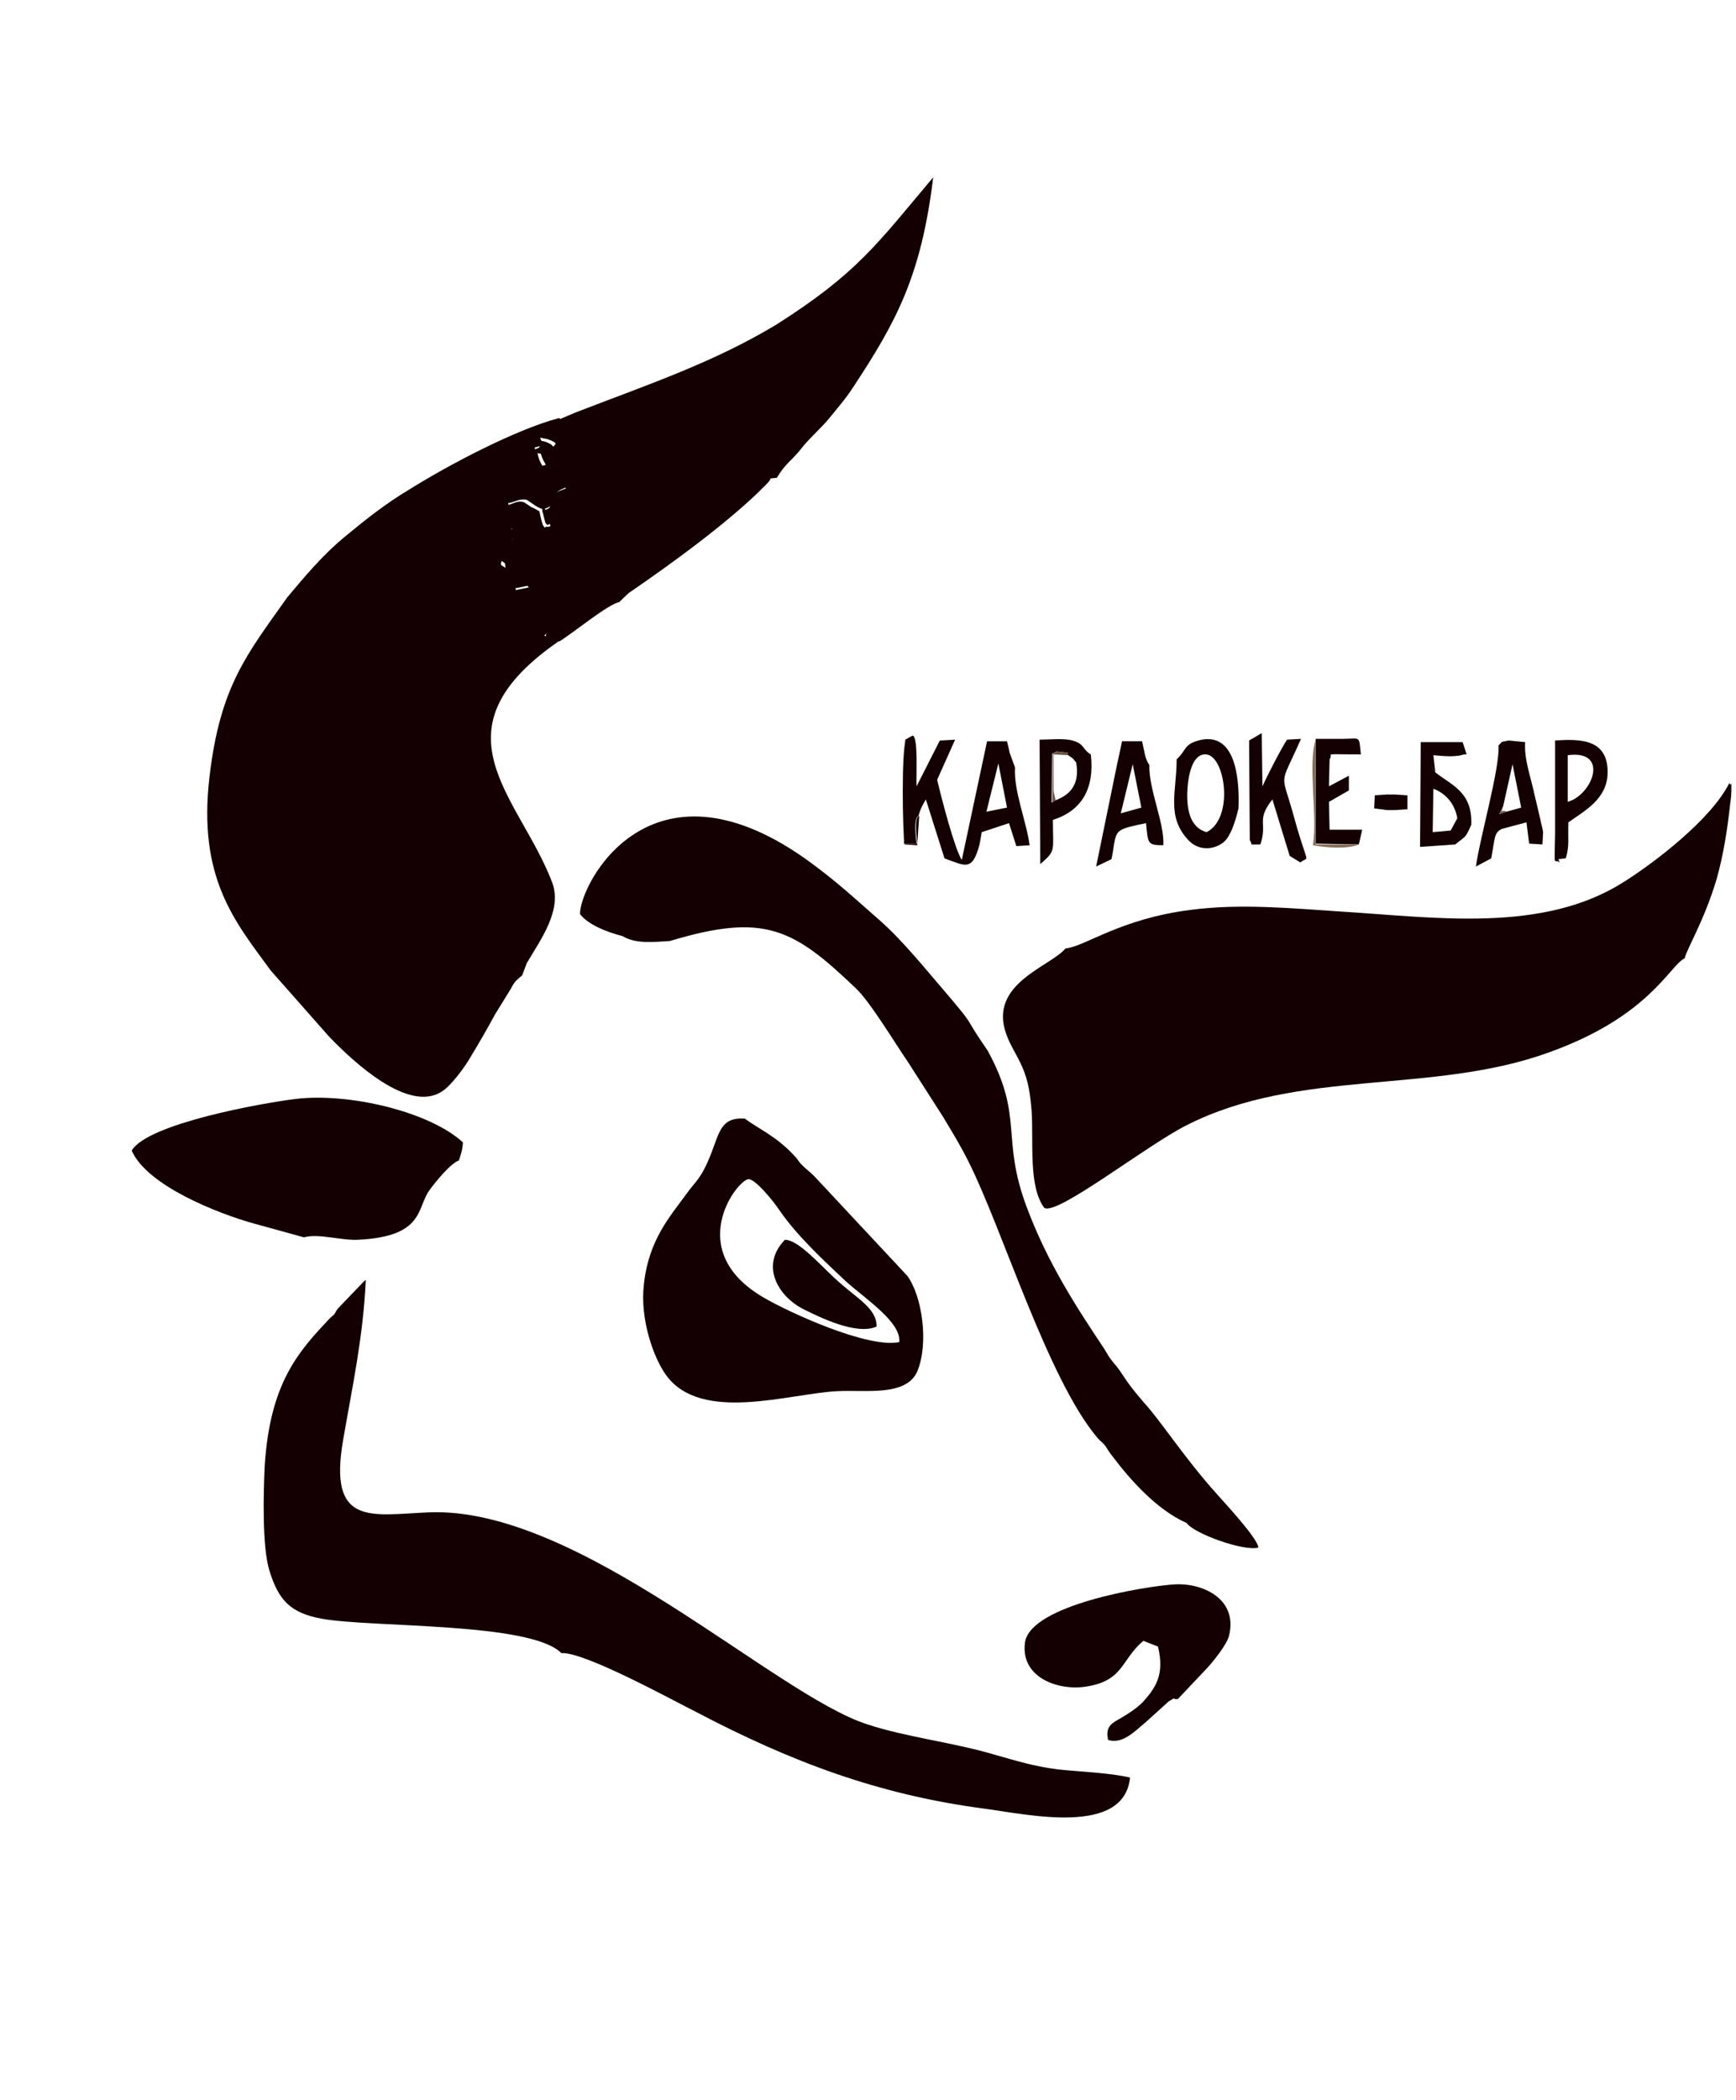 <svg width="43" height="52" viewBox="0 0 43 52" fill="none" xmlns="http://www.w3.org/2000/svg">
<g clip-path="url(#clip0)" filter="url(#filter0_i)">
<path fill-rule="evenodd" clip-rule="evenodd" d="M22.769 16.199C22.637 16.259 22.703 16.685 22.719 16.888H22.406L22.439 14.314C22.324 14.598 22.357 16.624 22.406 16.908L22.719 16.928L22.769 16.199Z" fill="#140002"/>
<path fill-rule="evenodd" clip-rule="evenodd" d="M35.553 15.125L35.504 14.699C35.751 14.72 36.097 14.76 36.311 14.659H35.487C35.438 15.024 35.421 14.942 35.553 15.125Z" fill="#140002"/>
<path fill-rule="evenodd" clip-rule="evenodd" d="M24.729 14.902L24.943 15.996L24.433 16.098L24.729 14.902ZM22.423 14.314L22.39 16.888H22.703C22.686 16.706 22.62 16.28 22.752 16.199C22.802 16.017 22.851 15.935 22.933 15.794L23.395 17.253C23.905 17.435 24.087 17.597 24.268 16.888L24.317 16.604L24.993 16.381L25.174 16.949L25.503 16.929C25.421 16.321 25.108 15.591 25.141 15.003L25.009 14.639C24.976 14.497 24.976 14.476 24.943 14.355H24.449L23.823 17.293C23.642 17.01 23.312 15.733 23.213 15.307L23.658 14.314L23.279 14.335L22.703 15.469C22.686 15.246 22.752 14.233 22.604 14.213L22.423 14.314Z" fill="#140002"/>
<path fill-rule="evenodd" clip-rule="evenodd" d="M28.057 14.922L28.271 15.996L27.761 16.138L28.057 14.922ZM27.662 14.963L27.151 17.455L27.53 17.273C27.563 17.131 27.579 17.009 27.596 16.888C27.662 16.543 27.695 16.523 28.387 16.381C28.436 16.888 28.419 16.928 28.815 16.928C28.848 16.381 28.452 15.55 28.469 14.942C28.354 14.78 28.354 14.618 28.288 14.354H27.793L27.662 14.963Z" fill="#140002"/>
<path fill-rule="evenodd" clip-rule="evenodd" d="M37.316 16.097L37.135 16.158L37.234 15.956L37.465 14.922L37.679 15.996L37.316 16.097ZM37.118 14.456C37.151 15.044 36.657 16.726 36.558 17.455L36.937 17.253C37.036 16.726 37.003 16.624 37.201 16.523L37.81 16.361L37.876 16.888L38.206 16.908L38.222 16.604C38.206 16.483 38.173 16.401 38.156 16.3C38.107 16.097 38.058 15.874 38.008 15.672C37.926 15.267 37.745 14.8 37.778 14.375L37.366 14.334C37.135 14.395 37.267 14.314 37.118 14.456Z" fill="#140002"/>
<path fill-rule="evenodd" clip-rule="evenodd" d="M30.957 16.807C31.055 16.928 30.874 16.908 31.22 16.908C31.401 16.361 31.105 16.32 31.517 15.793L31.945 17.192L32.209 17.354C32.439 17.172 32.407 17.496 32.077 16.32C31.731 15.023 31.665 15.57 32.225 14.294L31.879 14.314C31.731 14.537 31.369 15.246 31.27 15.469L31.253 14.152L30.94 14.334L30.957 16.807Z" fill="#140002"/>
<path fill-rule="evenodd" clip-rule="evenodd" d="M29.886 16.604C29.523 16.503 29.392 16.138 29.408 15.611C29.425 15.226 29.523 14.659 29.869 14.679C30.347 14.699 30.578 16.26 29.886 16.604ZM29.145 14.801C29.145 15.611 28.881 16.219 29.441 16.807C29.688 17.07 30.067 17.05 30.314 16.848C30.479 16.706 30.594 16.361 30.677 16.017C30.71 15.165 30.561 14.172 29.77 14.314C29.309 14.415 29.408 14.557 29.145 14.801Z" fill="#140002"/>
<path fill-rule="evenodd" clip-rule="evenodd" d="M38.832 15.854V15.53V15.044V14.699C39.87 14.557 39.458 15.672 38.832 15.854ZM38.634 17.354L38.601 17.273L38.782 17.253C38.881 16.949 38.832 16.746 38.848 16.361C39.244 16.077 39.804 15.793 39.82 15.145C39.837 14.294 39.145 14.294 38.519 14.334C38.519 14.841 38.519 15.348 38.519 15.854C38.519 16.118 38.519 16.381 38.519 16.645C38.502 17.577 38.486 17.232 38.634 17.354Z" fill="#140002"/>
<path fill-rule="evenodd" clip-rule="evenodd" d="M35.504 15.53C35.784 15.632 36.031 15.875 36.097 16.26L35.932 16.564L35.487 16.604L35.504 15.53ZM36.047 16.908C36.311 16.685 36.278 16.787 36.443 16.422C36.476 15.611 35.965 15.449 35.553 15.125C35.421 14.943 35.454 15.024 35.504 14.679H36.328L36.229 14.375H35.191L35.174 16.969L36.047 16.908Z" fill="#140002"/>
<path fill-rule="evenodd" clip-rule="evenodd" d="M26.146 15.814L26.047 15.874L26.064 14.659C26.228 14.598 26.096 14.598 26.294 14.618C26.64 14.659 26.327 14.618 26.459 14.699C26.607 14.8 26.558 14.76 26.657 14.882C26.756 15.449 26.475 15.692 26.146 15.814ZM25.767 17.395C26.162 17.05 26.08 17.09 26.08 16.3C26.788 16.077 27.118 15.53 27.019 14.679C26.805 14.557 26.871 14.415 26.558 14.334C26.344 14.274 25.981 14.314 25.75 14.314L25.767 17.395Z" fill="#140002"/>
<path fill-rule="evenodd" clip-rule="evenodd" d="M33.658 16.908L33.741 16.544H32.934L32.917 15.854L33.411 15.571V15.206L32.917 15.469L32.934 14.801C33.049 14.638 32.687 14.679 33.708 14.679C33.658 14.193 33.708 14.294 33.247 14.294C33.032 14.294 32.802 14.294 32.588 14.294V16.888L33.658 16.908Z" fill="#140002"/>
<path fill-rule="evenodd" clip-rule="evenodd" d="M7.117 10.788C6.129 12.186 5.453 12.976 5.19 15.226C4.893 17.739 5.816 18.813 6.705 20.029L8.155 21.671C8.781 22.319 10.116 23.555 10.94 23.029C11.17 22.887 11.516 22.421 11.664 22.157C11.862 21.833 12.06 21.488 12.258 21.123C12.373 20.941 12.455 20.799 12.57 20.617C12.752 20.333 12.686 20.353 12.933 20.151L13.048 19.847C13.394 19.259 13.938 18.529 13.674 17.84C12.851 15.692 10.594 14.071 13.921 11.821C13.905 11.821 13.724 11.781 13.608 11.781L13.74 11.537C13.295 11.761 13.74 11.801 13.345 11.7L13.477 11.457C13.048 11.011 13.839 11.112 12.9 11.132C12.851 10.97 12.801 10.747 12.768 10.565L13.164 10.484C13.147 10.463 13.131 10.443 13.131 10.443L13.015 10.322C12.752 10.018 13.114 10.281 12.883 10.078C12.752 9.957 12.62 10.078 12.389 10.078C12.439 9.795 12.389 9.896 12.587 9.997C12.554 9.815 12.537 9.774 12.554 9.693C12.554 9.653 12.57 9.612 12.57 9.592C12.735 9.106 12.867 9.43 12.653 9.106C12.834 8.964 12.702 9.126 12.785 8.862C12.653 8.68 12.669 8.802 12.587 8.457C12.752 8.437 12.867 8.335 13.048 8.376L13.229 8.498C13.246 8.518 13.394 8.599 13.427 8.599C13.477 8.822 13.444 8.7 13.477 8.822C13.526 9.025 13.51 8.923 13.559 9.004C13.625 8.923 13.79 9.106 13.625 8.741C13.559 8.579 13.641 8.802 13.493 8.599C13.79 8.477 13.625 8.518 13.757 8.254C13.823 8.113 13.954 8.113 14.086 8.031L13.971 7.93C13.839 7.809 13.674 7.788 13.773 7.484C13.79 7.464 13.806 7.444 13.823 7.423C13.823 7.383 13.839 7.363 13.839 7.322C13.427 7.302 13.839 7.221 13.378 7.16C13.477 7.606 13.658 7.464 13.312 7.565C13.246 7.342 13.246 7.383 13.246 7.079C13.493 7.018 13.444 7.018 13.378 6.836C13.559 6.876 13.526 6.856 13.625 6.897C13.757 6.957 13.724 6.937 13.773 6.998C13.79 6.978 13.806 6.957 13.823 6.937L14.037 6.613C14.02 6.593 13.987 6.593 13.987 6.572L13.856 6.349C12.768 6.633 11.088 7.525 10.149 8.113C9.539 8.477 9.061 8.862 8.567 9.268C7.974 9.754 7.529 10.301 7.117 10.788Z" fill="#140002"/>
<path fill-rule="evenodd" clip-rule="evenodd" d="M40.216 17.84C38.206 19.117 35.537 18.712 33.214 18.57C31.995 18.489 30.71 18.367 29.49 18.529C27.728 18.752 26.871 19.442 26.393 19.482C26.031 19.928 24.465 20.353 24.927 21.61C25.026 21.894 25.191 22.117 25.322 22.421C25.471 22.765 25.52 23.089 25.553 23.515C25.602 24.285 25.471 25.38 25.866 25.906C26.179 26.109 28.387 24.366 29.392 23.86C32.192 22.441 35.471 23.11 38.37 22.056C40.858 21.164 41.352 19.908 41.731 19.725C41.764 19.523 42.209 18.813 42.522 17.759C42.687 17.172 42.786 16.543 42.852 15.935C42.868 15.834 42.885 15.672 42.885 15.591C42.885 15.206 42.901 15.53 42.835 15.388C42.39 16.28 40.99 17.354 40.216 17.84Z" fill="#140002"/>
<path fill-rule="evenodd" clip-rule="evenodd" d="M8.188 28.622C7.381 29.473 6.689 30.244 6.557 32.29C6.524 32.959 6.491 34.297 6.672 34.885C6.903 35.634 7.2 35.938 7.974 36.08C9.21 36.303 13.147 36.161 13.905 36.931C14.465 36.891 16.64 38.087 17.249 38.391C19.605 39.627 21.764 40.438 24.383 40.782C25.454 40.924 27.843 41.471 27.991 40.012C27.464 39.89 26.756 39.87 26.195 39.809C25.586 39.728 25.207 39.606 24.63 39.444C23.609 39.14 22.472 39.019 21.483 38.695C19.16 37.945 14.333 33.283 10.61 33.446C9.193 33.506 8.122 33.81 8.501 31.642C8.732 30.304 8.995 29.109 9.061 27.69C9.045 27.71 9.028 27.71 9.012 27.73L8.369 28.399C8.254 28.561 8.336 28.501 8.188 28.622Z" fill="#140002"/>
<path fill-rule="evenodd" clip-rule="evenodd" d="M15.421 19.178C15.75 19.381 16.211 19.32 16.59 19.3C18.946 18.59 19.655 18.996 21.203 20.475C21.549 20.799 22.159 21.813 22.505 22.319L23.362 23.657C23.592 24.042 23.806 24.386 24.004 24.792C24.828 26.433 25.948 30.122 27.167 31.581C27.266 31.703 27.283 31.682 27.381 31.804C27.447 31.905 27.48 31.966 27.563 32.067C27.975 32.614 28.65 33.385 29.392 33.709C29.573 33.972 30.808 34.418 31.171 34.317C31.138 34.074 30.38 33.263 30.166 33.02C29.342 32.108 28.749 31.176 28.337 30.73C27.793 30.102 27.859 30.061 27.579 29.737C27.431 29.554 27.464 29.575 27.349 29.392C26.657 28.359 25.948 27.264 25.438 25.906C24.779 24.163 25.372 23.677 24.465 22.015C23.806 21.063 24.218 21.509 23.444 20.597C22.917 19.989 22.39 19.32 21.797 18.793C21.121 18.205 20.726 17.82 19.935 17.253C16.096 14.557 14.366 17.881 14.366 18.631C14.564 18.894 15.025 19.077 15.421 19.178Z" fill="#140002"/>
<path fill-rule="evenodd" clip-rule="evenodd" d="M14.268 6.208L13.79 6.41L13.922 6.633C13.938 6.653 13.954 6.653 13.971 6.674L13.757 6.998C13.74 7.018 13.724 7.038 13.707 7.059C13.658 7.018 13.691 7.018 13.559 6.957C13.46 6.917 13.493 6.937 13.312 6.897C13.378 7.079 13.427 7.079 13.18 7.14C13.18 7.444 13.18 7.403 13.246 7.626C13.592 7.525 13.411 7.667 13.312 7.221C13.773 7.282 13.345 7.363 13.773 7.383C13.757 7.403 13.757 7.444 13.757 7.484C13.757 7.505 13.724 7.525 13.707 7.545C13.625 7.869 13.79 7.89 13.905 7.991L14.02 8.092C13.889 8.153 13.773 8.153 13.691 8.315C13.559 8.579 13.74 8.538 13.427 8.66C13.576 8.883 13.493 8.64 13.559 8.802C13.724 9.166 13.559 8.984 13.493 9.065C13.444 8.984 13.46 9.065 13.411 8.883C13.378 8.761 13.411 8.883 13.361 8.66C13.329 8.639 13.18 8.558 13.164 8.558L12.982 8.437C12.801 8.376 12.686 8.498 12.521 8.518C12.604 8.862 12.587 8.721 12.719 8.923C12.636 9.187 12.768 9.004 12.587 9.166C12.801 9.491 12.669 9.166 12.505 9.653C12.505 9.673 12.488 9.693 12.488 9.754C12.488 9.835 12.505 9.876 12.521 10.058C12.323 9.957 12.373 9.855 12.323 10.139C12.571 10.139 12.686 10.018 12.818 10.139C13.048 10.322 12.686 10.078 12.95 10.382L13.065 10.504C13.081 10.524 13.098 10.544 13.098 10.544L12.702 10.626C12.735 10.788 12.785 11.031 12.834 11.193C13.773 11.173 12.999 11.072 13.411 11.517L13.279 11.761C13.658 11.862 13.23 11.842 13.674 11.598L13.543 11.842C13.658 11.842 13.839 11.882 13.856 11.882C14.185 11.68 15.075 10.95 15.338 10.909L15.569 10.686C16.607 9.977 18.09 8.903 18.963 8.011C19.194 7.788 18.963 7.869 19.243 7.829C19.474 7.444 19.605 7.424 19.886 7.059C20.083 6.816 20.33 6.613 20.545 6.349C20.759 6.086 20.956 5.863 21.138 5.579C22.192 3.978 22.818 2.843 23.115 0.391C21.714 2.053 21.236 2.762 19.227 4.039C17.678 4.971 16.113 5.498 14.268 6.208Z" fill="#140002"/>
<path fill-rule="evenodd" clip-rule="evenodd" d="M22.274 29.23C21.5 29.392 19.556 28.5 18.93 28.136C16.92 26.98 18.238 25.238 18.535 25.197C18.699 25.177 19.161 25.744 19.293 25.947C19.737 26.596 20.396 27.203 20.956 27.73C21.484 28.197 22.324 28.744 22.274 29.23ZM15.948 27.811C15.849 28.642 16.179 29.615 16.508 30.061C17.381 31.236 19.54 30.507 20.726 30.446C21.418 30.406 22.439 30.588 22.719 29.96C23.016 29.25 22.835 28.075 22.472 27.588L20.182 25.136C20.067 25.015 19.968 24.954 19.853 24.832C19.77 24.751 19.77 24.711 19.688 24.63C19.227 24.123 18.765 23.941 18.452 23.697C17.859 23.657 17.826 24.022 17.612 24.569C17.365 25.197 17.233 25.238 17.002 25.562C16.607 26.109 16.063 26.697 15.948 27.811Z" fill="#140002"/>
<path fill-rule="evenodd" clip-rule="evenodd" d="M7.529 26.636C7.891 26.535 8.452 26.717 8.864 26.697C10.527 26.616 10.313 25.907 10.643 25.461C10.791 25.258 11.153 24.812 11.368 24.731C11.417 24.569 11.45 24.508 11.467 24.285C10.626 23.515 8.616 23.049 7.315 23.211C6.491 23.312 3.657 23.819 3.262 24.488C3.641 25.359 5.404 26.048 6.277 26.291L7.529 26.636Z" fill="#140002"/>
<path fill-rule="evenodd" clip-rule="evenodd" d="M29.177 38.066L29.886 37.316C29.985 37.215 30.396 36.729 30.446 36.486C30.66 35.574 29.77 35.188 29.095 35.229C28.387 35.27 25.52 35.736 25.388 36.668C25.273 37.539 26.212 37.864 26.887 37.762C27.843 37.62 27.761 37.093 28.321 36.627L28.683 36.769C28.848 37.458 28.634 37.782 28.304 38.147C28.139 38.309 27.975 38.411 27.777 38.532C27.563 38.654 27.365 38.735 27.448 39.08C27.81 39.201 28.139 38.836 28.387 38.634L28.947 38.127C29.194 37.985 28.98 38.087 29.177 38.066Z" fill="#140002"/>
<path fill-rule="evenodd" clip-rule="evenodd" d="M19.441 26.697C18.814 27.345 19.292 28.095 19.869 28.399C20.314 28.622 21.22 29.068 21.714 28.845C21.714 28.379 21.22 28.156 20.676 27.649C20.281 27.285 19.77 26.697 19.441 26.697Z" fill="#140002"/>
<path fill-rule="evenodd" clip-rule="evenodd" d="M34.038 16.016L34.351 16.057H34.548L34.861 16.037V15.692L34.548 15.672H34.351L34.054 15.692L34.038 16.016Z" fill="#140002"/>
<path fill-rule="evenodd" clip-rule="evenodd" d="M32.522 16.928C32.851 16.989 33.379 17.03 33.659 16.908H32.588V14.314C32.39 14.942 32.637 16.178 32.522 16.928Z" fill="#856D5A"/>
<path fill-rule="evenodd" clip-rule="evenodd" d="M26.146 15.814L26.097 15.591V14.679L26.476 14.699C26.344 14.618 26.64 14.659 26.311 14.618C26.113 14.598 26.229 14.598 26.08 14.659L26.064 15.875L26.146 15.814Z" fill="#6B5448"/>
<path fill-rule="evenodd" clip-rule="evenodd" d="M16.08 51.158L16.014 51.178C15.899 51.28 15.931 51.057 15.915 51.341C16.195 51.26 15.981 51.341 16.08 51.158Z" fill="#5F4A3F"/>
<path fill-rule="evenodd" clip-rule="evenodd" d="M37.316 16.097C37.184 16.016 37.168 16.219 37.234 15.956L37.135 16.158L37.316 16.097Z" fill="#6F574B"/>
<path fill-rule="evenodd" clip-rule="evenodd" d="M13.806 51.604L13.757 51.564L13.658 51.665L13.806 51.604Z" fill="#675044"/>
</g>
<defs>
<filter id="filter0_i" x="0" y="0.391" width="43" height="60.34" filterUnits="userSpaceOnUse" color-interpolation-filters="sRGB">
<feFlood flood-opacity="0" result="BackgroundImageFix"/>
<feBlend mode="normal" in="SourceGraphic" in2="BackgroundImageFix" result="shape"/>
<feColorMatrix in="SourceAlpha" type="matrix" values="0 0 0 0 0 0 0 0 0 0 0 0 0 0 0 0 0 0 127 0" result="hardAlpha"/>
<feOffset dy="4"/>
<feGaussianBlur stdDeviation="2"/>
<feComposite in2="hardAlpha" operator="arithmetic" k2="-1" k3="1"/>
<feColorMatrix type="matrix" values="0 0 0 0 0 0 0 0 0 0 0 0 0 0 0 0 0 0 0.25 0"/>
<feBlend mode="normal" in2="shape" result="effect1_innerShadow"/>
</filter>
<clipPath id="clip0">
<rect width="43" height="56.34" fill="white" transform="translate(0 0.391)"/>
</clipPath>
</defs>
</svg>
